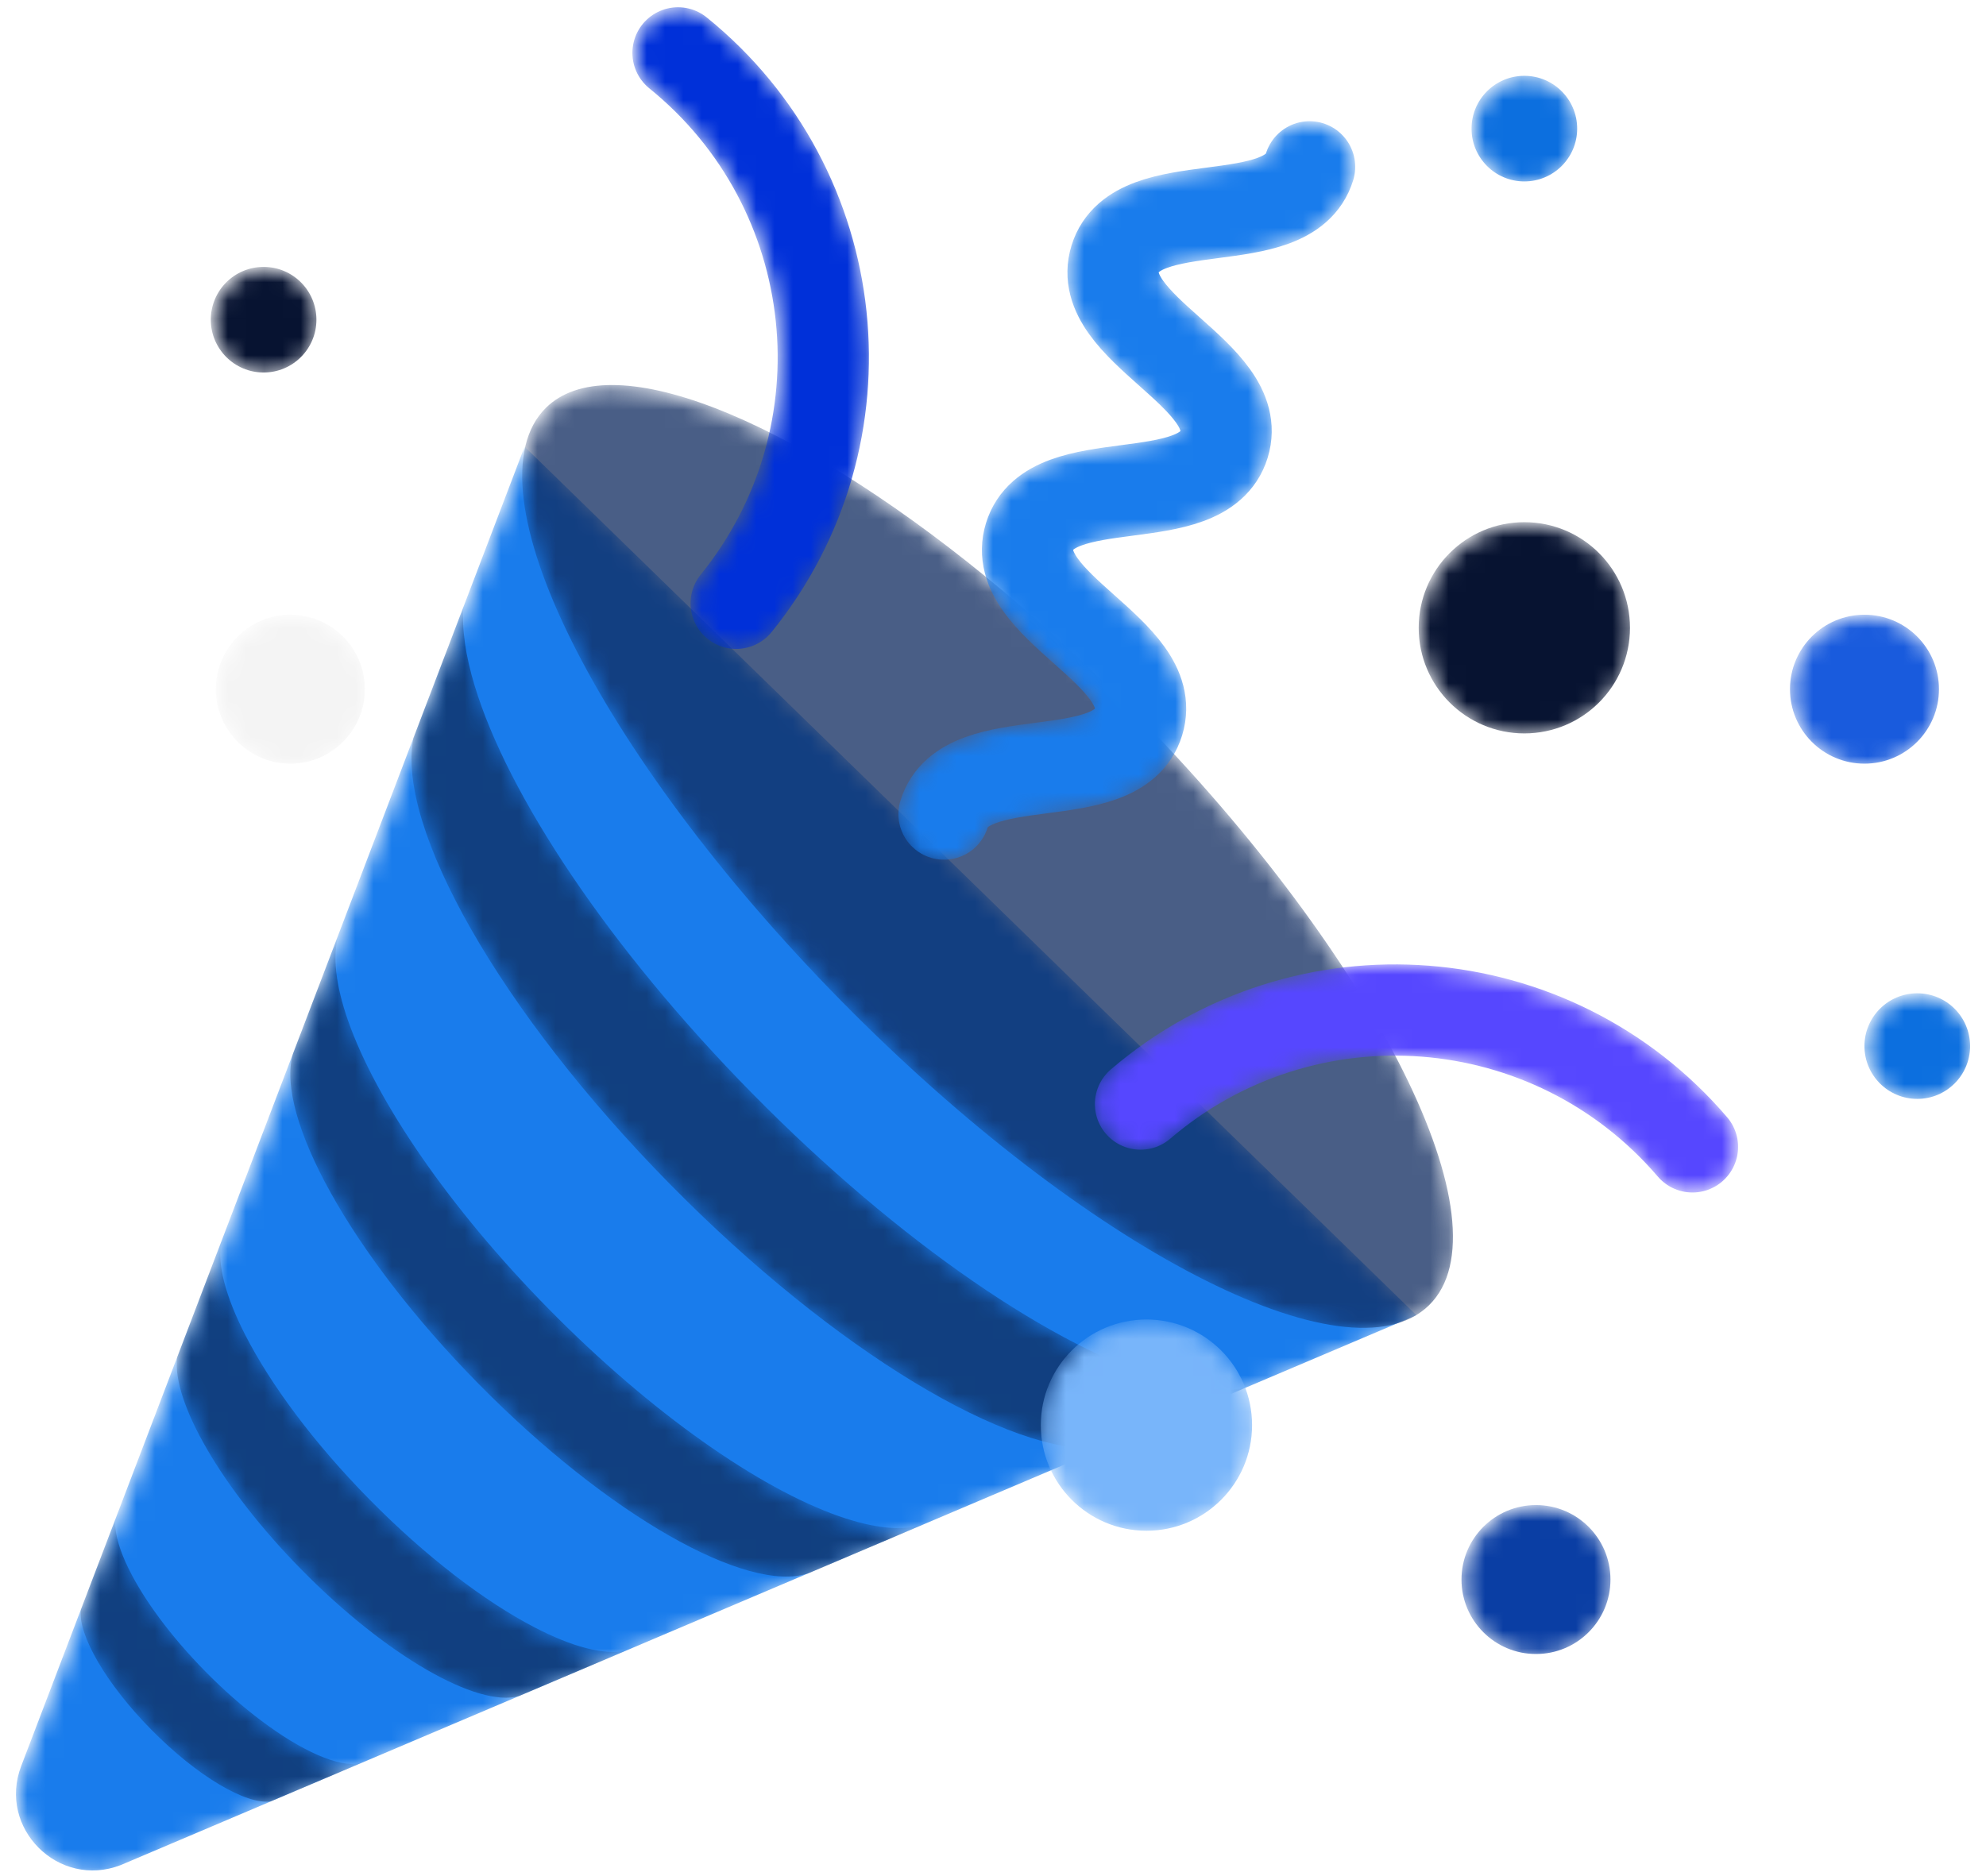 <svg width="109" height="103" viewBox="0 0 109 103" fill="none" xmlns="http://www.w3.org/2000/svg">
<mask id="mask0_860_60322" style="mask-type:luminance" maskUnits="userSpaceOnUse" x="0" y="24" width="78" height="79">
<path d="M1.289 97.063C-0.023 100.478 3.338 103.829 6.749 102.507L77.864 72.321L28.915 24.644L1.289 97.063Z" fill="white"/>
</mask>
<g mask="url(#mask0_860_60322)">
<path d="M1.166 96.94C-0.146 100.355 3.215 103.706 6.626 102.384L77.74 72.198L28.791 24.52L1.166 96.94Z" fill="#197CEC"/>
</g>
<mask id="mask1_860_60322" style="mask-type:luminance" maskUnits="userSpaceOnUse" x="28" y="21" width="52" height="53">
<path d="M30.086 22.504C25.644 26.876 32.893 41.447 46.278 55.05C59.663 68.654 74.115 76.138 78.557 71.767C83 67.395 75.751 52.824 62.366 39.221C51.569 28.248 40.079 21.256 33.707 21.257C32.18 21.257 30.945 21.659 30.086 22.504Z" fill="white"/>
</mask>
<g mask="url(#mask1_860_60322)">
<path d="M29.966 22.383C25.523 26.755 32.773 41.326 46.157 54.929C59.542 68.533 73.995 76.017 78.437 71.645C82.88 67.274 75.631 52.703 62.246 39.1C51.449 28.127 39.959 21.135 33.587 21.136C32.06 21.136 30.825 21.538 29.966 22.383Z" fill="#112C60" fill-opacity="0.76"/>
</g>
<mask id="mask2_860_60322" style="mask-type:luminance" maskUnits="userSpaceOnUse" x="22" y="33" width="47" height="47">
<path d="M23.318 39.316L22.811 40.645C22.811 40.647 22.811 40.649 22.809 40.653C21.872 45.514 27.526 55.601 36.879 65.106C45.951 74.326 55.629 80.076 60.65 79.627L63.046 78.61L68.405 76.337C67.205 76.526 65.737 76.361 64.067 75.879C58.089 74.163 49.527 68.392 41.398 60.13C33.517 52.121 27.983 43.741 26.176 37.766C25.677 36.121 25.463 34.658 25.561 33.437L23.318 39.316Z" fill="white"/>
</mask>
<g mask="url(#mask2_860_60322)">
<path d="M23.194 39.197L22.687 40.525C22.687 40.528 22.687 40.53 22.685 40.534C21.748 45.395 27.402 55.482 36.755 64.987C45.827 74.207 55.505 79.956 60.526 79.508L62.922 78.491L68.281 76.217C67.081 76.407 65.614 76.241 63.943 75.76C57.965 74.044 49.403 68.273 41.274 60.012C33.393 52.002 27.859 43.622 26.052 37.647C25.553 36.002 25.339 34.539 25.437 33.317L23.194 39.197Z" fill="#0D2147" fill-opacity="0.66"/>
</g>
<mask id="mask3_860_60322" style="mask-type:luminance" maskUnits="userSpaceOnUse" x="16" y="51" width="35" height="36">
<path d="M16.363 57.544L16.201 57.967C16.201 57.969 16.201 57.971 16.199 57.973C15.219 61.39 19.374 68.955 26.375 76.074C33.505 83.319 41.149 87.62 44.489 86.486C44.496 86.483 44.5 86.481 44.504 86.479L44.848 86.335L50.95 83.744C49.794 84.203 48.144 84.042 46.17 83.352C41.813 81.827 35.888 77.718 30.243 71.982C24.718 66.368 20.755 60.508 19.226 56.153C18.549 54.217 18.348 52.579 18.71 51.395L16.363 57.544Z" fill="white"/>
</mask>
<g mask="url(#mask3_860_60322)">
<path d="M16.24 57.424L16.079 57.846C16.079 57.849 16.079 57.851 16.077 57.853C15.097 61.27 19.252 68.835 26.253 75.954C33.383 83.199 41.027 87.5 44.367 86.365C44.374 86.363 44.378 86.361 44.382 86.359L44.726 86.215L50.828 83.624C49.672 84.083 48.021 83.922 46.048 83.232C41.691 81.707 35.766 77.598 30.121 71.862C24.596 66.248 20.633 60.388 19.104 56.033C18.427 54.097 18.227 52.459 18.588 51.274L16.24 57.424Z" fill="#0D2147" fill-opacity="0.66"/>
</g>
<mask id="mask4_860_60322" style="mask-type:luminance" maskUnits="userSpaceOnUse" x="9" y="68" width="26" height="26">
<path d="M10.209 73.682V73.684L9.843 74.642C9.549 77.055 12.258 81.807 16.67 86.291C21.335 91.031 26.328 93.873 28.597 93.233L29.041 93.046L34.483 90.735C33.288 91.005 31.515 90.528 29.446 89.451C26.726 88.035 23.493 85.581 20.383 82.419C17.341 79.327 14.976 76.127 13.591 73.421C12.498 71.291 12.012 69.466 12.284 68.242L10.209 73.682Z" fill="white"/>
</mask>
<g mask="url(#mask4_860_60322)">
<path d="M10.086 73.557V73.559L9.72 74.517C9.426 76.93 12.135 81.682 16.547 86.166C21.212 90.906 26.205 93.748 28.474 93.108L28.918 92.921L34.36 90.61C33.165 90.88 31.392 90.403 29.323 89.326C26.603 87.91 23.37 85.456 20.26 82.294C17.218 79.202 14.853 76.002 13.468 73.296C12.375 71.166 11.889 69.341 12.161 68.117L10.086 73.557Z" fill="#0D2147" fill-opacity="0.66"/>
</g>
<mask id="mask5_860_60322" style="mask-type:luminance" maskUnits="userSpaceOnUse" x="4" y="83" width="16" height="17">
<path d="M4.766 87.945C4.766 87.945 4.766 87.947 4.763 87.947L4.557 88.493C4.395 89.857 5.922 92.535 8.409 95.061C10.935 97.629 13.633 99.21 14.979 99.012H14.981L15.495 98.792L19.887 96.928C18.716 97.158 16.669 96.253 14.43 94.561C13.435 93.814 12.403 92.91 11.392 91.882C10.434 90.909 9.585 89.915 8.875 88.96C7.248 86.767 6.338 84.752 6.451 83.526L4.766 87.945Z" fill="white"/>
</mask>
<g mask="url(#mask5_860_60322)">
<path d="M4.646 87.82C4.646 87.82 4.646 87.822 4.644 87.822L4.437 88.369C4.276 89.732 5.803 92.411 8.29 94.936C10.816 97.504 13.514 99.085 14.86 98.887H14.862L15.376 98.667L19.768 96.803C18.597 97.034 16.55 96.128 14.311 94.436C13.316 93.689 12.283 92.785 11.273 91.757C10.315 90.784 9.466 89.79 8.756 88.835C7.129 86.642 6.219 84.627 6.332 83.401L4.646 87.82Z" fill="#0D2147" fill-opacity="0.66"/>
</g>
<mask id="mask6_860_60322" style="mask-type:luminance" maskUnits="userSpaceOnUse" x="102" y="54" width="7" height="7">
<path d="M102.45 57.544C102.45 59.145 103.748 60.443 105.349 60.443C106.95 60.443 108.248 59.145 108.248 57.544C108.248 55.943 106.95 54.645 105.349 54.645C103.748 54.645 102.45 55.943 102.45 57.544Z" fill="white"/>
</mask>
<g mask="url(#mask6_860_60322)">
<path d="M102.329 57.426C102.329 59.027 103.627 60.324 105.228 60.324C106.829 60.324 108.127 59.027 108.127 57.426C108.127 55.824 106.829 54.526 105.228 54.526C103.627 54.526 102.329 55.824 102.329 57.426Z" fill="#0C6FDF"/>
</g>
<mask id="mask7_860_60322" style="mask-type:luminance" maskUnits="userSpaceOnUse" x="98" y="33" width="9" height="10">
<path d="M98.363 37.955C98.363 40.213 100.194 42.043 102.451 42.043C104.709 42.043 106.539 40.213 106.539 37.955C106.539 35.697 104.709 33.867 102.451 33.867C100.194 33.867 98.363 35.697 98.363 37.955Z" fill="white"/>
</mask>
<g mask="url(#mask7_860_60322)">
<path d="M98.242 37.833C98.242 40.091 100.072 41.921 102.33 41.921C104.588 41.921 106.418 40.091 106.418 37.833C106.418 35.575 104.588 33.745 102.33 33.745C100.072 33.745 98.242 35.575 98.242 37.833Z" fill="#004AD9" fill-opacity="0.9"/>
</g>
<mask id="mask8_860_60322" style="mask-type:luminance" maskUnits="userSpaceOnUse" x="80" y="82" width="9" height="9">
<path d="M80.335 86.831C80.335 89.089 82.165 90.919 84.423 90.919C86.681 90.919 88.511 89.089 88.511 86.831C88.511 84.573 86.681 82.743 84.423 82.743C82.165 82.743 80.335 84.573 80.335 86.831Z" fill="white"/>
</mask>
<g mask="url(#mask8_860_60322)">
<path d="M80.213 86.709C80.213 88.967 82.043 90.797 84.301 90.797C86.559 90.797 88.389 88.967 88.389 86.709C88.389 84.451 86.559 82.621 84.301 82.621C82.043 82.621 80.213 84.451 80.213 86.709Z" fill="#0A3EA4"/>
</g>
<mask id="mask9_860_60322" style="mask-type:luminance" maskUnits="userSpaceOnUse" x="57" y="72" width="12" height="13">
<path d="M57.247 78.354C57.247 81.556 59.843 84.152 63.045 84.152C66.247 84.152 68.843 81.556 68.843 78.354C68.843 75.151 66.247 72.556 63.045 72.556C59.843 72.556 57.247 75.151 57.247 78.354Z" fill="white"/>
</mask>
<g mask="url(#mask9_860_60322)">
<path d="M57.124 78.233C57.124 81.435 59.72 84.031 62.922 84.031C66.124 84.031 68.719 81.435 68.719 78.233C68.719 75.03 66.124 72.435 62.922 72.435C59.72 72.435 57.124 75.03 57.124 78.233Z" fill="#78B5FA"/>
</g>
<mask id="mask10_860_60322" style="mask-type:luminance" maskUnits="userSpaceOnUse" x="77" y="28" width="13" height="13">
<path d="M77.986 34.585C77.986 37.787 80.582 40.383 83.784 40.383C86.987 40.383 89.582 37.787 89.582 34.585C89.582 31.383 86.987 28.787 83.784 28.787C80.582 28.787 77.986 31.383 77.986 34.585Z" fill="white"/>
</mask>
<g mask="url(#mask10_860_60322)">
<path d="M77.864 34.464C77.864 37.666 80.46 40.261 83.662 40.261C86.865 40.261 89.46 37.666 89.46 34.464C89.46 31.261 86.865 28.665 83.662 28.665C80.46 28.665 77.864 31.261 77.864 34.464Z" fill="#071331"/>
</g>
<mask id="mask11_860_60322" style="mask-type:luminance" maskUnits="userSpaceOnUse" x="80" y="4" width="7" height="7">
<path d="M80.886 7.183C80.886 8.784 82.183 10.082 83.785 10.082C85.386 10.082 86.684 8.784 86.684 7.183C86.684 5.582 85.386 4.284 83.785 4.284C82.183 4.284 80.886 5.582 80.886 7.183Z" fill="white"/>
</mask>
<g mask="url(#mask11_860_60322)">
<path d="M80.764 7.061C80.764 8.662 82.061 9.96 83.663 9.96C85.264 9.96 86.562 8.662 86.562 7.061C86.562 5.46 85.264 4.162 83.663 4.162C82.061 4.162 80.764 5.46 80.764 7.061Z" fill="#0C6FDF"/>
</g>
<mask id="mask12_860_60322" style="mask-type:luminance" maskUnits="userSpaceOnUse" x="11" y="33" width="10" height="10">
<path d="M11.971 37.955C11.971 40.213 13.801 42.043 16.059 42.043C18.317 42.043 20.147 40.213 20.147 37.955C20.147 35.697 18.317 33.867 16.059 33.867C13.801 33.867 11.971 35.697 11.971 37.955Z" fill="white"/>
</mask>
<g mask="url(#mask12_860_60322)">
<path d="M11.848 37.833C11.848 40.091 13.678 41.921 15.936 41.921C18.194 41.921 20.024 40.091 20.024 37.833C20.024 35.575 18.194 33.745 15.936 33.745C13.678 33.745 11.848 35.575 11.848 37.833Z" fill="#F4F4F4"/>
</g>
<mask id="mask13_860_60322" style="mask-type:luminance" maskUnits="userSpaceOnUse" x="11" y="14" width="7" height="7">
<path d="M11.692 17.669C11.692 19.27 12.99 20.568 14.591 20.568C16.192 20.568 17.49 19.27 17.49 17.669C17.49 16.068 16.192 14.771 14.591 14.771C12.99 14.771 11.692 16.068 11.692 17.669Z" fill="white"/>
</mask>
<g mask="url(#mask13_860_60322)">
<path d="M11.569 17.55C11.569 19.151 12.867 20.449 14.468 20.449C16.069 20.449 17.367 19.151 17.367 17.55C17.367 15.949 16.069 14.651 14.468 14.651C12.867 14.651 11.569 15.949 11.569 17.55Z" fill="#071331"/>
</g>
<mask id="mask14_860_60322" style="mask-type:luminance" maskUnits="userSpaceOnUse" x="34" y="0" width="14" height="36">
<path d="M35.387 1.384C34.518 2.459 34.684 4.036 35.76 4.905C43.897 11.488 45.162 23.462 38.58 31.599C37.71 32.675 37.876 34.251 38.952 35.121C39.415 35.496 39.972 35.678 40.525 35.678C41.255 35.678 41.979 35.361 42.474 34.749C50.792 24.465 49.194 9.33 38.909 1.011C38.446 0.636 37.889 0.454 37.336 0.454C36.606 0.454 35.882 0.772 35.387 1.384Z" fill="white"/>
</mask>
<g mask="url(#mask14_860_60322)">
<path d="M37.213 2.903C46.438 10.366 47.867 23.894 40.405 33.119" stroke="#0030D9" stroke-width="5.009" stroke-miterlimit="10" stroke-linecap="round"/>
</g>
<mask id="mask15_860_60322" style="mask-type:luminance" maskUnits="userSpaceOnUse" x="49" y="6" width="26" height="42">
<path d="M69.471 8.477C69.139 8.873 67.154 9.133 66.2 9.258C63.523 9.608 59.856 10.089 58.796 13.53C57.736 16.972 60.496 19.433 62.512 21.229C63.23 21.869 64.725 23.202 64.776 23.715C64.445 24.11 62.459 24.37 61.505 24.495C58.828 24.846 55.162 25.326 54.102 28.768C53.041 32.21 55.802 34.67 57.817 36.467C58.535 37.107 60.03 38.44 60.082 38.953C59.751 39.349 57.765 39.609 56.81 39.734C54.133 40.085 50.467 40.566 49.407 44.007C48.999 45.329 49.739 46.73 51.061 47.138C51.307 47.213 51.555 47.249 51.799 47.249C52.869 47.249 53.859 46.558 54.19 45.481C54.522 45.086 56.507 44.826 57.461 44.7C60.139 44.349 63.805 43.869 64.865 40.427C65.926 36.985 63.165 34.525 61.15 32.728C60.432 32.088 58.937 30.755 58.885 30.242C59.217 29.846 61.202 29.587 62.156 29.462C64.834 29.11 68.5 28.63 69.56 25.189C70.62 21.747 67.86 19.287 65.844 17.49C65.126 16.85 63.632 15.517 63.58 15.004C63.911 14.609 65.897 14.349 66.851 14.224C69.528 13.873 73.194 13.393 74.254 9.951C74.662 8.629 73.922 7.228 72.6 6.821C72.354 6.745 72.106 6.709 71.862 6.709C70.792 6.709 69.803 7.401 69.471 8.477Z" fill="white"/>
</mask>
<g mask="url(#mask15_860_60322)">
<path d="M71.875 9.158C70.701 12.967 62.377 10.403 61.203 14.212C60.029 18.022 68.354 20.586 67.18 24.396C66.007 28.205 57.682 25.64 56.509 29.45C55.335 33.26 63.66 35.824 62.486 39.634C61.312 43.444 52.987 40.879 51.813 44.689" stroke="#197CEC" stroke-width="5.009" stroke-miterlimit="10" stroke-linecap="round"/>
</g>
<mask id="mask16_860_60322" style="mask-type:luminance" maskUnits="userSpaceOnUse" x="60" y="52" width="36" height="14">
<path d="M60.953 58.711C59.902 59.61 59.78 61.191 60.679 62.242C61.579 63.293 63.159 63.415 64.21 62.516C68.061 59.219 72.967 57.619 78.021 58.011C83.076 58.403 87.675 60.741 90.972 64.592C91.467 65.171 92.169 65.468 92.876 65.468C93.452 65.468 94.031 65.27 94.503 64.866C95.554 63.967 95.676 62.386 94.777 61.335C90.61 56.467 84.797 53.514 78.408 53.018C77.774 52.969 77.143 52.944 76.513 52.944C70.803 52.944 65.338 54.958 60.953 58.711Z" fill="white"/>
</mask>
<g mask="url(#mask16_860_60322)">
<path d="M62.597 60.608C71.611 52.892 85.173 53.944 92.889 62.958" stroke="#5647FF" stroke-width="5.009" stroke-miterlimit="10" stroke-linecap="round"/>
</g>
</svg>
